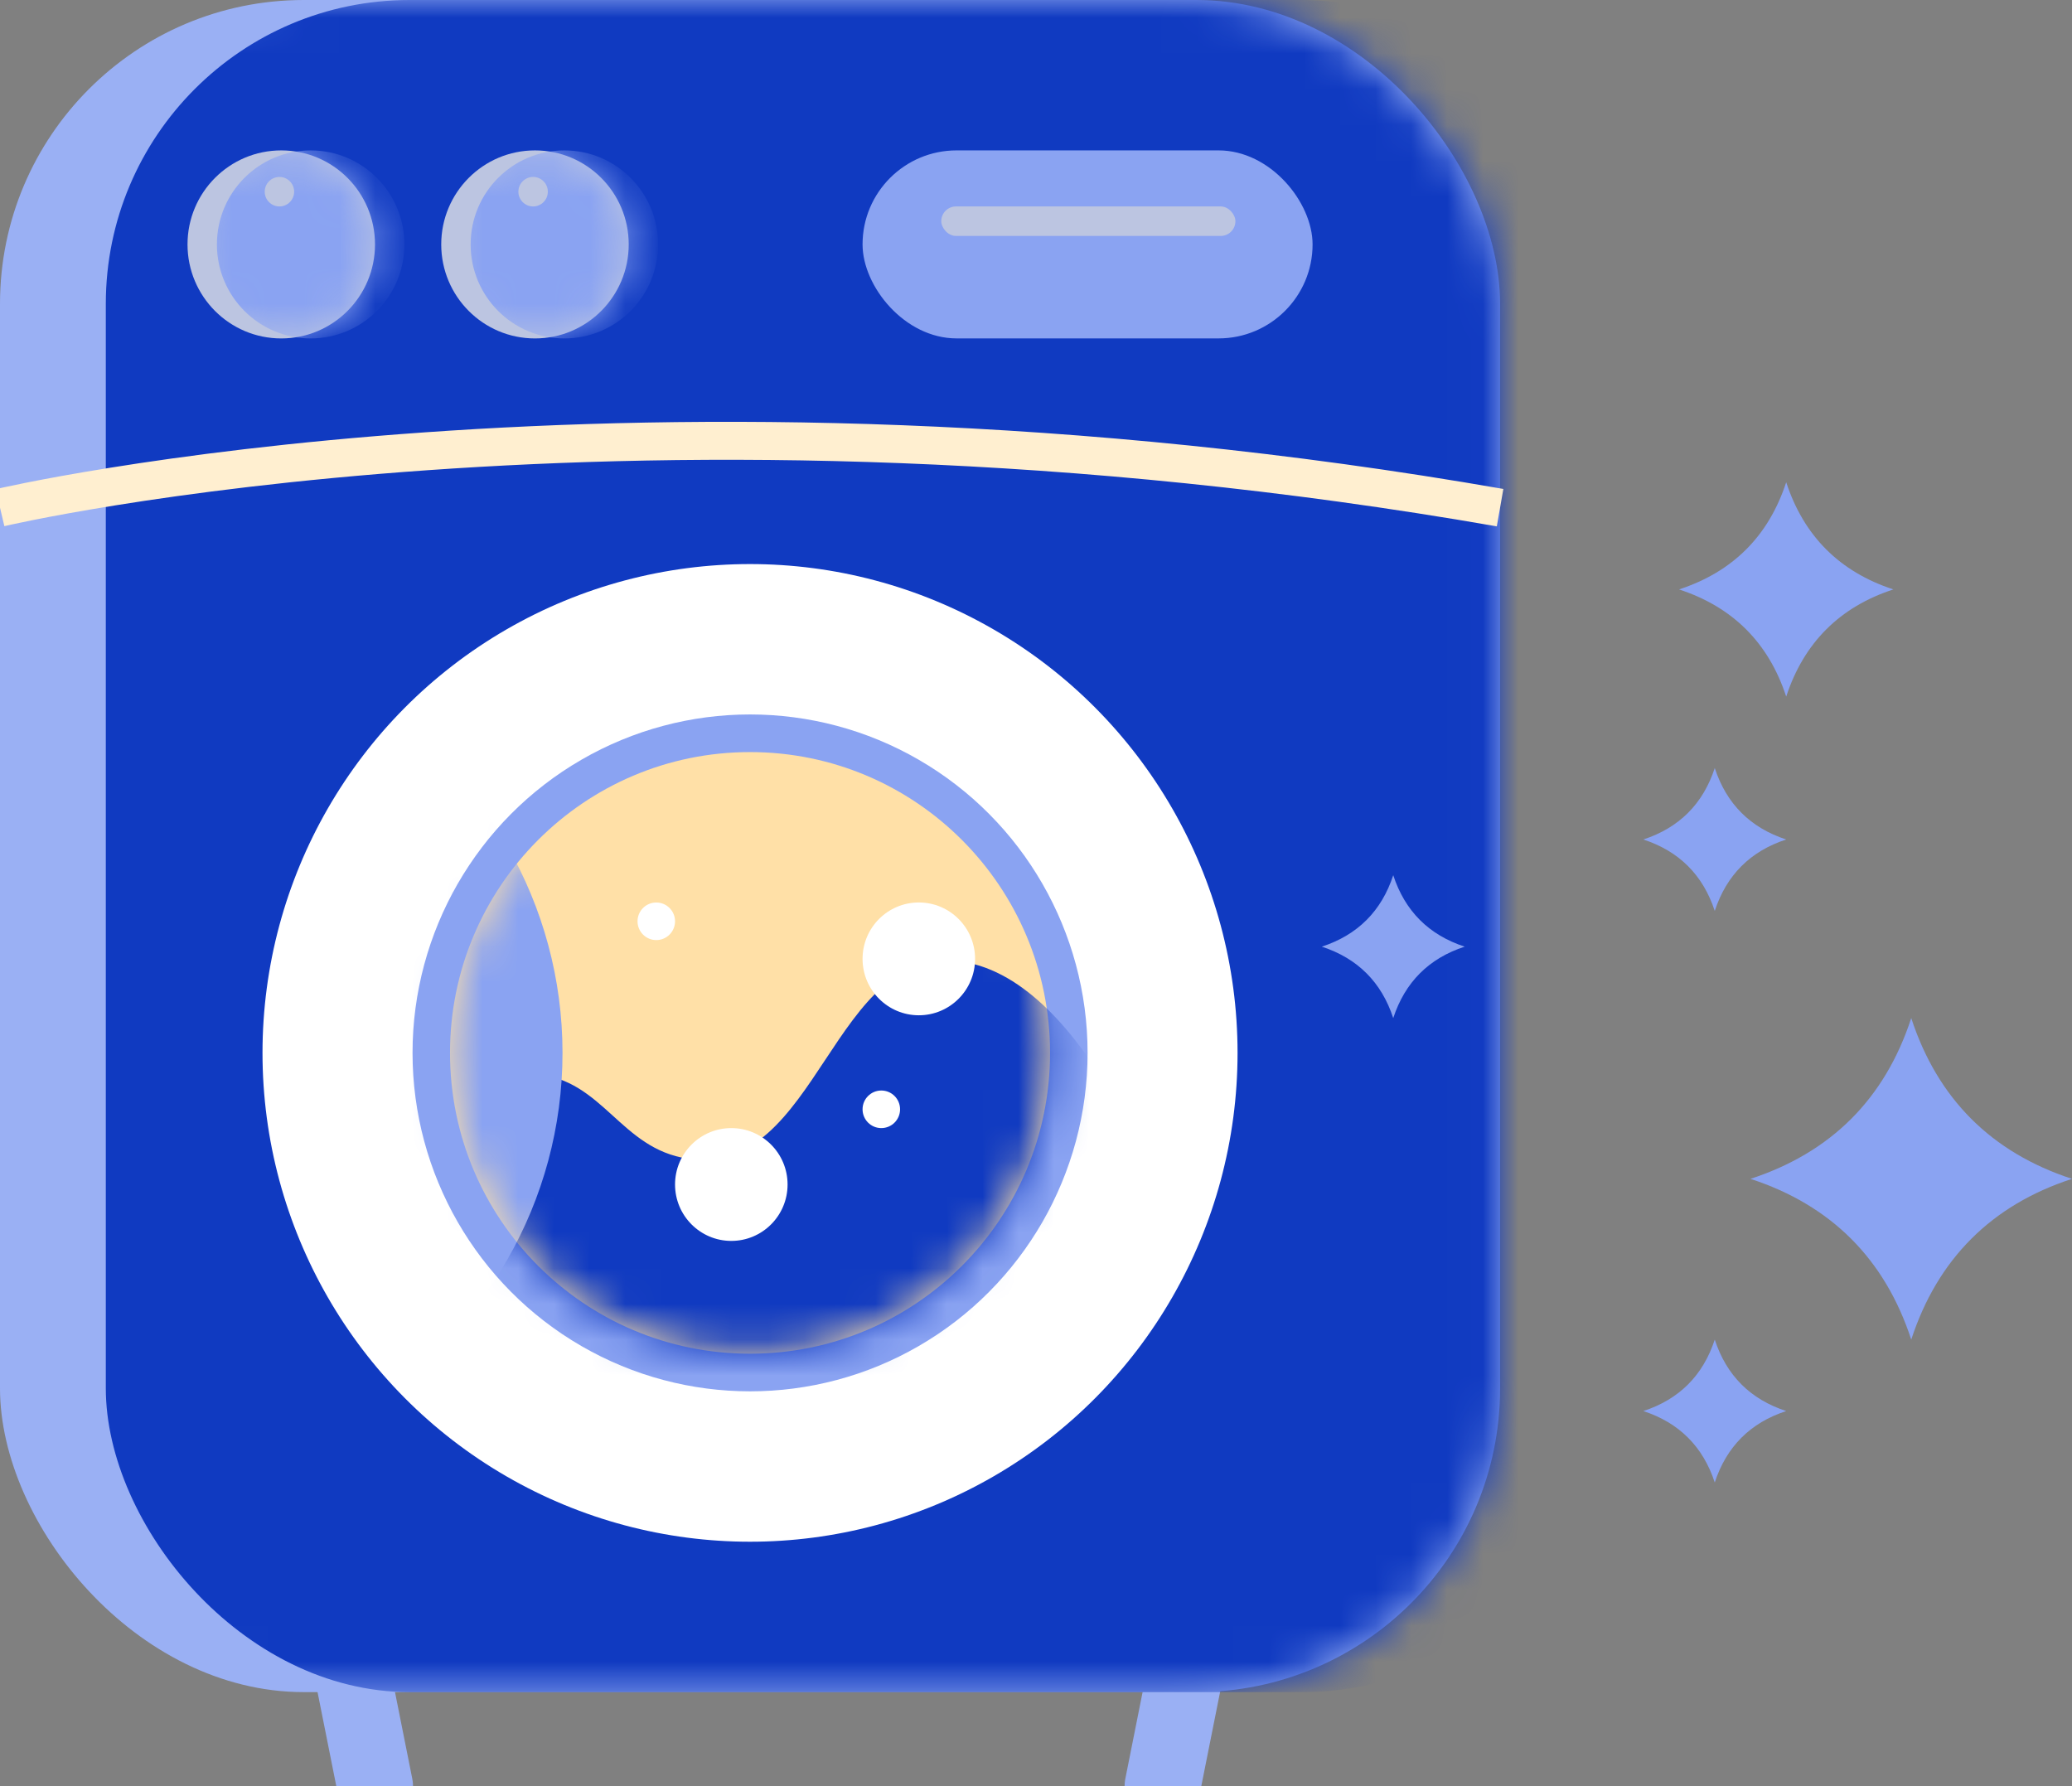 <svg width="58" height="50" viewBox="0 0 58 50" fill="none" xmlns="http://www.w3.org/2000/svg">
<rect x="0" y="0" width="58" height="50" fill="#808080" stroke="none"/>
<path d="M33.593 44.737L32.543 50" stroke="#9AB0F4" stroke-width="2.126" stroke-linecap="round"/>
<path d="M9.448 44.737L10.498 50" stroke="#9AB0F4" stroke-width="2.126" stroke-linecap="round"/>
<rect width="41.991" height="47.368" rx="8.505" fill="#9AB0F4"/>
<mask id="mask0" mask-type="alpha" maskUnits="userSpaceOnUse" x="0" y="0" width="42" height="48">
<rect width="41.991" height="47.368" rx="8.505" fill="#9AB0F4"/>
</mask>
<g mask="url(#mask0)">
<rect x="2.962" width="41.991" height="47.368" rx="8.505" fill="#103AC1"/>
</g>
<path d="M53.5 37.5C52.762 35.242 51.258 33.738 49 33C51.258 32.262 52.762 30.758 53.5 28.5C54.238 30.758 55.742 32.262 58 33C55.746 33.734 54.238 35.242 53.5 37.5Z" fill="#8AA3F2"/>
<path d="M50 19.5C49.508 17.995 48.505 16.992 47 16.5C48.505 16.008 49.508 15.005 50 13.5C50.492 15.005 51.495 16.008 53 16.5C51.497 16.989 50.492 17.995 50 19.5Z" fill="#8AA3F2"/>
<path d="M48 25.5C47.672 24.497 47.004 23.828 46 23.5C47.004 23.172 47.672 22.503 48 21.5C48.328 22.503 48.996 23.172 50 23.5C48.998 23.826 48.328 24.497 48 25.5Z" fill="#8AA3F2"/>
<path d="M39 28.5C38.672 27.497 38.004 26.828 37 26.5C38.004 26.172 38.672 25.503 39 24.5C39.328 25.503 39.996 26.172 41 26.5C39.998 26.826 39.328 27.497 39 28.5Z" fill="#8AA3F2"/>
<path d="M48 41.5C47.672 40.496 47.004 39.828 46 39.5C47.004 39.172 47.672 38.504 48 37.5C48.328 38.504 48.996 39.172 50 39.5C48.998 39.826 48.328 40.496 48 41.5Z" fill="#8AA3F2"/>
<path d="M0 14.211C0 14.211 17.846 10 41.991 14.211" stroke="#FFEFD0" stroke-width="1.063"/>
<ellipse cx="7.873" cy="6.842" rx="2.624" ry="2.632" fill="#BCC5E1"/>
<mask id="mask1" mask-type="alpha" maskUnits="userSpaceOnUse" x="5" y="4" width="6" height="6">
<ellipse cx="7.873" cy="6.842" rx="2.624" ry="2.632" fill="#BCC5E1"/>
</mask>
<g mask="url(#mask1)">
<ellipse cx="8.696" cy="6.842" rx="2.624" ry="2.632" fill="#8AA3F2"/>
<ellipse cx="7.822" cy="5.366" rx="0.412" ry="0.413" fill="#BCC5E1"/>
</g>
<ellipse cx="14.975" cy="6.842" rx="2.624" ry="2.632" fill="#BCC5E1"/>
<mask id="mask2" mask-type="alpha" maskUnits="userSpaceOnUse" x="12" y="4" width="6" height="6">
<ellipse cx="14.975" cy="6.842" rx="2.624" ry="2.632" fill="#BCC5E1"/>
</mask>
<g mask="url(#mask2)">
<ellipse cx="15.798" cy="6.842" rx="2.624" ry="2.632" fill="#8AA3F2"/>
<ellipse cx="14.923" cy="5.366" rx="0.412" ry="0.413" fill="#BCC5E1"/>
</g>
<rect x="24.145" y="4.21" width="12.597" height="5.263" rx="2.632" fill="#8AA3F2"/>
<ellipse cx="20.995" cy="29.474" rx="13.647" ry="13.684" fill="white"/>
<ellipse cx="20.996" cy="29.474" rx="9.448" ry="9.474" fill="#8AA3F2"/>
<ellipse cx="20.995" cy="29.474" rx="8.398" ry="8.421" fill="#FFE0A7"/>
<mask id="mask3" mask-type="alpha" maskUnits="userSpaceOnUse" x="12" y="21" width="18" height="17">
<ellipse cx="20.995" cy="29.474" rx="8.398" ry="8.421" fill="#FFE0A7"/>
</mask>
<g mask="url(#mask3)">
<path d="M14.992 30.064C12.638 29.856 9.549 32.645 9.549 32.645L11.419 39.201L22.056 42.268L32.645 33.896C32.645 33.896 30.45 27.472 26.949 26.923C23.27 26.346 22.937 32.976 19.252 32.434C17.364 32.156 16.893 30.231 14.992 30.064Z" fill="#103AC1"/>
<ellipse cx="4.199" cy="29.474" rx="11.547" ry="11.579" fill="#8AA3F2"/>
</g>
<ellipse cx="20.471" cy="33.158" rx="1.575" ry="1.579" fill="white"/>
<ellipse cx="25.72" cy="26.842" rx="1.575" ry="1.579" fill="white"/>
<ellipse cx="18.371" cy="25.79" rx="0.525" ry="0.526" fill="white"/>
<ellipse cx="24.67" cy="31.053" rx="0.525" ry="0.526" fill="white"/>
<rect x="26.348" y="5.779" width="8.234" height="0.826" rx="0.413" fill="#BCC5E1"/>
</svg>
